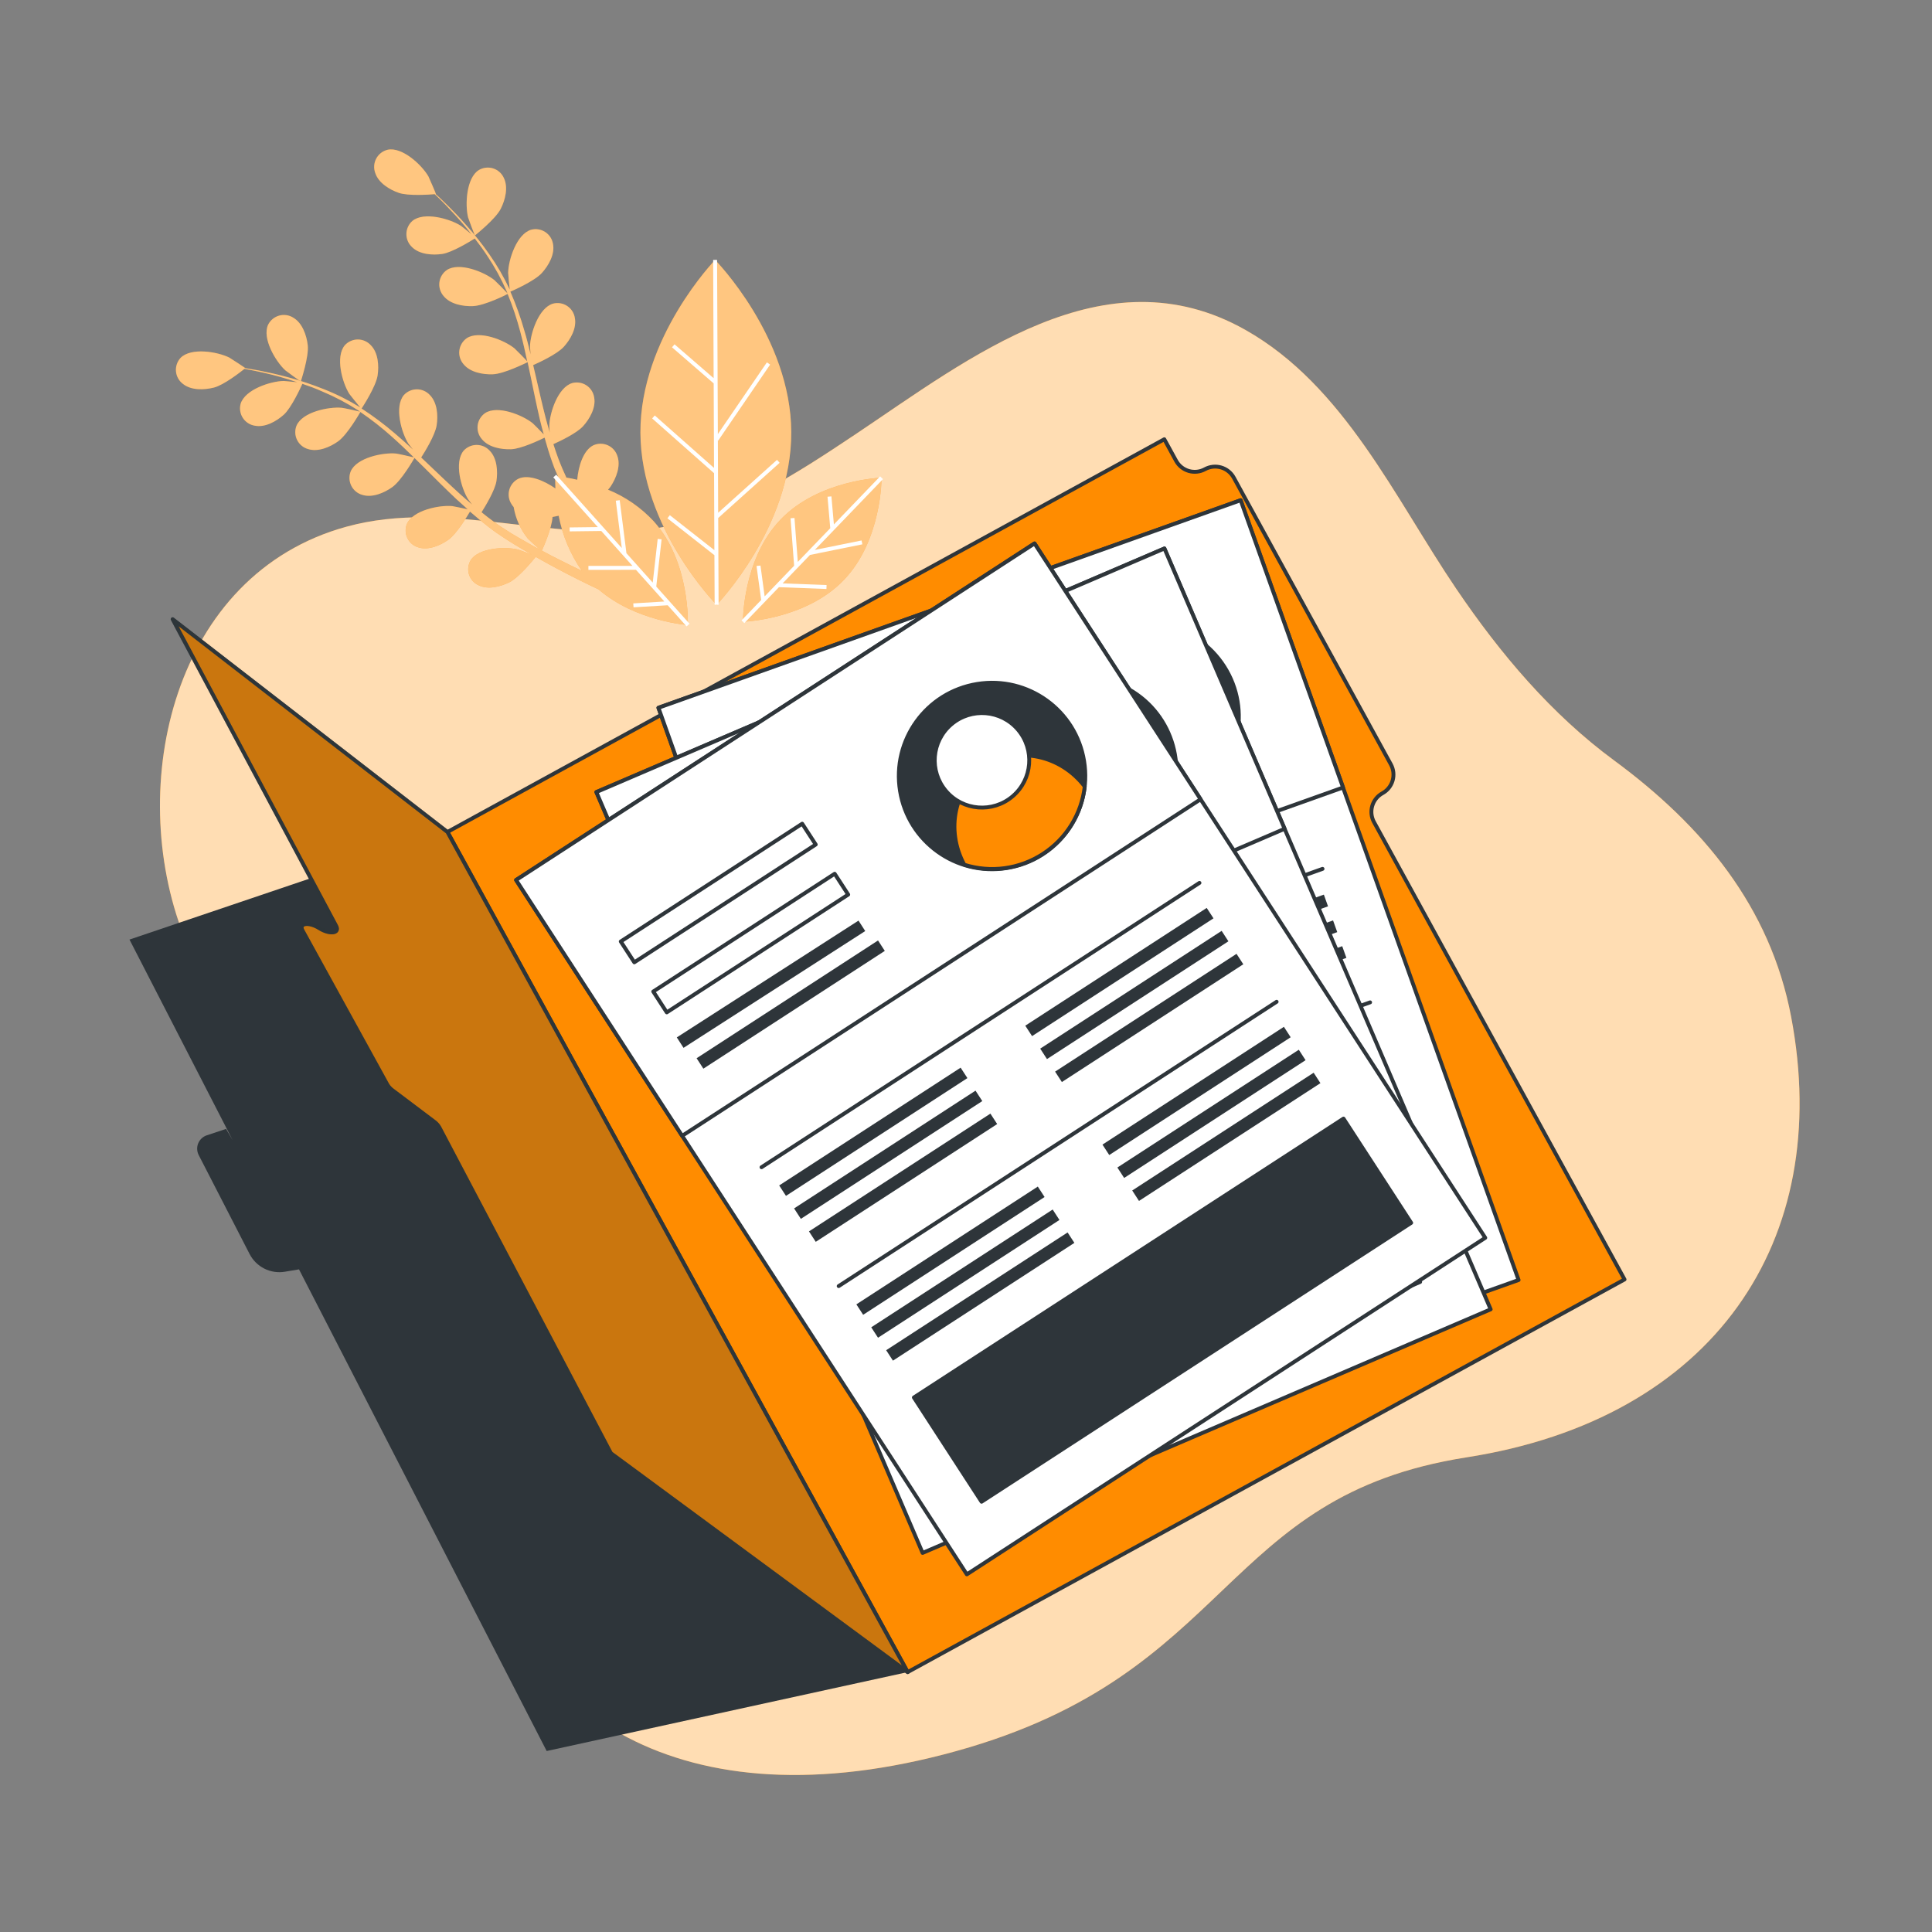 <svg width="500" height="500" viewBox="0 0 500 500" fill="none" xmlns="http://www.w3.org/2000/svg">
<rect x="0" y="0" width="500" height="500" fill="#808080" stroke="none"/>
<path d="M376.91 152.43C361.06 129.05 347.91 99.81 322.28 85.36C285.83 64.81 250.79 92.75 221.28 112.47C205.78 122.82 189.28 133.6 170.5 136.6C143.64 140.9 116.36 129.01 89.73 136.29C44.73 148.59 32.42 203.29 47.55 242.16C68.55 296.16 115.55 354.16 124.55 398.16C133.55 442.16 175.55 473.16 247.55 453.16C319.55 433.16 315.55 387.16 379.55 377.16C443.55 367.16 474.55 321.16 463.55 263.16C458.14 234.61 440.6 213.66 417.79 196.84C401.47 184.84 388.25 169.15 376.91 152.43Z" fill="#FF8C00"/>
<g opacity="0.7">
<path d="M376.91 152.43C361.06 129.05 347.91 99.81 322.28 85.36C285.83 64.81 250.79 92.75 221.28 112.47C205.78 122.82 189.28 133.6 170.5 136.6C143.64 140.9 116.36 129.01 89.73 136.29C44.73 148.59 32.42 203.29 47.55 242.16C68.55 296.16 115.55 354.16 124.55 398.16C133.55 442.16 175.55 473.16 247.55 453.16C319.55 433.16 315.55 387.16 379.55 377.16C443.55 367.16 474.55 321.16 463.55 263.16C458.14 234.61 440.6 213.66 417.79 196.84C401.47 184.84 388.25 169.15 376.91 152.43Z" fill="white"/>
</g>
<path d="M122.92 60.92C122.92 60.92 128.23 56.73 129.59 54.04C130.75 51.75 131.59 48.51 130.39 46.04C130.126 45.459 129.743 44.94 129.266 44.517C128.789 44.094 128.228 43.776 127.619 43.583C127.011 43.391 126.369 43.329 125.735 43.401C125.102 43.472 124.49 43.676 123.94 44C120.67 46 120.32 53 121.15 56.3C121.22 56.59 122.87 61 122.92 60.92Z" fill="#FF8C00"/>
<path d="M73.85 95.85C74.06 96.05 77.85 98.79 77.85 98.72C77.85 98.65 80 92.3 79.64 89.31C79.34 86.76 78.25 83.59 75.91 82.22C75.37 81.877 74.764 81.652 74.131 81.559C73.498 81.466 72.853 81.507 72.237 81.68C71.621 81.853 71.049 82.153 70.557 82.561C70.064 82.969 69.663 83.477 69.38 84.05C67.78 87.55 71.31 93.52 73.85 95.85Z" fill="#FF8C00"/>
<path d="M185.07 67.27C185.07 67.27 165.64 87.33 165.74 112C165.84 136.67 185.46 156.53 185.46 156.53C185.46 156.53 204.89 136.47 204.78 111.83C204.67 87.19 185.07 67.27 185.07 67.27Z" fill="#FF8C00"/>
<path d="M157.36 126.73C157.619 126.452 157.856 126.154 158.07 125.84C159.48 123.7 160.69 120.58 159.78 118.02C159.587 117.411 159.268 116.85 158.844 116.372C158.42 115.894 157.9 115.511 157.318 115.247C156.736 114.983 156.106 114.844 155.467 114.839C154.828 114.835 154.195 114.964 153.61 115.22C150.97 116.47 149.67 120.7 149.39 124.16C148.39 123.92 147.39 123.73 146.58 123.6C146.23 122.81 145.88 122.02 145.52 121.23C145.16 120.44 144.87 119.58 144.52 118.75C144.05 117.52 143.63 116.23 143.21 114.94C144.75 114.25 149.21 112.16 150.89 110.31C152.57 108.46 154.28 105.51 153.77 102.84C153.673 102.208 153.443 101.603 153.096 101.066C152.749 100.528 152.293 100.07 151.757 99.721C151.221 99.372 150.617 99.14 149.985 99.04C149.353 98.939 148.708 98.974 148.09 99.14C144.4 100.23 142.23 106.83 142.16 110.26C142.16 110.37 142.16 111.1 142.29 111.97C141.92 110.69 141.54 109.43 141.21 108.13C140.26 104.44 139.41 100.65 138.54 96.86C138.36 96.07 138.17 95.28 137.98 94.49C139.28 93.92 144.15 91.69 145.9 89.76C147.65 87.83 149.28 84.96 148.77 82.29C148.674 81.657 148.445 81.052 148.099 80.513C147.752 79.975 147.296 79.516 146.759 79.167C146.223 78.817 145.619 78.585 144.986 78.486C144.354 78.386 143.708 78.422 143.09 78.59C139.41 79.68 137.24 86.28 137.16 89.71C137.16 89.84 137.23 90.71 137.32 91.71C136.82 89.65 136.32 87.61 135.71 85.6C134.728 82.149 133.515 78.768 132.08 75.48C132.54 75.28 138.3 72.79 140.24 70.64C141.96 68.73 143.63 65.83 143.12 63.16C143.021 62.528 142.79 61.925 142.443 61.388C142.096 60.852 141.639 60.394 141.104 60.045C140.568 59.696 139.965 59.464 139.334 59.363C138.703 59.262 138.058 59.295 137.44 59.46C133.75 60.56 131.58 67.15 131.51 70.59C131.51 70.83 131.79 73.97 131.93 75.09V74.97C130.44 71.773 128.67 68.715 126.64 65.83C124.84 63.248 122.89 60.774 120.8 58.42C118.89 56.21 117 54.31 115.31 52.64C114.4 51.74 113.54 50.94 112.73 50.2H112.81C112.88 50.2 111.01 45.91 110.87 45.65C109.14 42.65 104.06 37.94 100.3 38.76C99.677 38.913 99.094 39.196 98.588 39.59C98.082 39.984 97.665 40.481 97.364 41.047C97.063 41.613 96.885 42.237 96.841 42.876C96.797 43.516 96.889 44.158 97.11 44.76C97.95 47.34 100.81 49.09 103.24 49.92C105.67 50.75 111.16 50.37 112.5 50.25C113.33 51.03 114.2 51.88 115.14 52.84C116.78 54.55 118.62 56.48 120.48 58.72C120.98 59.32 121.48 59.98 121.99 60.61C120.92 59.72 119.43 58.53 119.27 58.43C116.37 56.58 109.68 54.72 106.72 57.18C106.24 57.603 105.855 58.121 105.589 58.703C105.322 59.284 105.181 59.915 105.175 60.554C105.168 61.194 105.296 61.827 105.55 62.414C105.804 63.001 106.179 63.527 106.65 63.96C108.58 65.86 111.92 66.09 114.46 65.72C117 65.35 121.85 62.37 122.87 61.72C123.97 63.14 125.07 64.62 126.12 66.23C128.055 69.118 129.728 72.174 131.12 75.36C131.2 75.55 131.26 75.75 131.33 75.93C130.88 75.4 128.18 72.67 127.96 72.5C125.28 70.35 118.84 67.77 115.63 69.89C115.105 70.256 114.664 70.728 114.334 71.277C114.004 71.825 113.793 72.437 113.716 73.072C113.639 73.707 113.696 74.351 113.885 74.963C114.073 75.574 114.388 76.139 114.81 76.62C116.52 78.72 119.81 79.32 122.38 79.22C125.38 79.12 131.16 76.22 131.38 76.07C132.692 79.284 133.791 82.582 134.67 85.94C135.33 88.42 135.9 90.94 136.45 93.52C135.85 92.84 133.33 90.31 133.13 90.14C130.45 87.99 124.01 85.41 120.79 87.53C120.266 87.897 119.826 88.37 119.497 88.918C119.168 89.466 118.958 90.078 118.881 90.712C118.804 91.347 118.861 91.991 119.048 92.602C119.236 93.213 119.55 93.778 119.97 94.26C121.69 96.36 124.97 96.96 127.55 96.86C130.43 96.76 136.03 93.97 136.55 93.73C136.8 94.89 137.05 96.05 137.29 97.22C138.08 101.02 138.85 104.84 139.72 108.58C140.03 109.88 140.37 111.15 140.72 112.42C139.78 111.42 138.03 109.67 137.87 109.54C135.19 107.38 128.74 104.8 125.53 106.92C125.005 107.286 124.564 107.758 124.234 108.307C123.904 108.855 123.693 109.467 123.616 110.102C123.539 110.737 123.596 111.381 123.785 111.992C123.973 112.604 124.288 113.169 124.71 113.65C126.42 115.76 129.71 116.35 132.28 116.26C134.85 116.17 139.61 113.92 140.94 113.26C141.53 115.37 142.15 117.45 142.87 119.47C143.2 120.33 143.47 121.23 143.87 122.04L144.42 123.33L143.67 123.26C143.67 123.26 143.67 124.47 143.74 126.42C140.91 124.42 136.83 122.67 134.18 123.89C133.607 124.173 133.099 124.574 132.691 125.066C132.283 125.559 131.983 126.131 131.81 126.747C131.637 127.363 131.596 128.008 131.689 128.641C131.782 129.274 132.007 129.88 132.35 130.42C132.52 130.708 132.718 130.979 132.94 131.23C133.443 134.215 134.703 137.021 136.6 139.38C136.74 139.54 138.66 141.32 139.67 142.2C138.67 141.68 137.73 141.2 136.73 140.59C135.29 139.79 133.79 138.9 132.33 138.04L130 136.55C129.23 136.08 128.55 135.55 127.81 135.03C126.74 134.26 125.68 133.42 124.62 132.57C125.52 131.15 128.1 126.94 128.48 124.48C128.86 122.02 128.65 118.6 126.75 116.66C126.322 116.185 125.8 115.805 125.216 115.544C124.632 115.284 123.999 115.15 123.36 115.15C122.721 115.15 122.088 115.284 121.504 115.544C120.92 115.805 120.398 116.185 119.97 116.66C117.5 119.66 119.33 126.31 121.16 129.22C121.22 129.31 121.67 129.89 122.16 130.56C121.16 129.71 120.16 128.86 119.16 127.96C116.34 125.4 113.54 122.71 110.72 120.03L109 118.4C109.77 117.21 112.6 112.67 113 110.1C113.4 107.53 113.17 104.22 111.28 102.27C110.852 101.795 110.33 101.415 109.746 101.154C109.162 100.894 108.529 100.76 107.89 100.76C107.251 100.76 106.618 100.894 106.034 101.154C105.45 101.415 104.928 101.795 104.5 102.27C102.03 105.27 103.86 111.91 105.69 114.82C105.75 114.93 106.29 115.61 106.9 116.37C105.35 114.94 103.79 113.52 102.19 112.17C99.467 109.833 96.591 107.682 93.58 105.73C93.85 105.31 97.28 100.05 97.72 97.19C98.1 94.65 97.89 91.31 95.99 89.37C95.563 88.895 95.041 88.515 94.458 88.255C93.875 87.995 93.244 87.86 92.605 87.86C91.966 87.86 91.335 87.995 90.752 88.255C90.169 88.515 89.647 88.895 89.22 89.37C86.74 92.37 88.57 99.02 90.4 101.93C90.53 102.13 92.51 104.6 93.24 105.45L93.13 105.38C90.127 103.531 86.964 101.954 83.68 100.67C80.74 99.497 77.735 98.495 74.68 97.67C71.86 96.88 69.24 96.34 66.92 95.87C65.65 95.63 64.5 95.44 63.41 95.26H63.48C63.53 95.26 59.61 92.67 59.34 92.54C56.27 91.01 49.42 89.87 46.73 92.62C46.297 93.091 45.968 93.647 45.764 94.253C45.56 94.859 45.486 95.501 45.546 96.138C45.607 96.774 45.8 97.391 46.114 97.948C46.429 98.504 46.856 98.989 47.37 99.37C49.5 101.06 52.84 100.94 55.37 100.3C57.9 99.66 62.22 96.3 63.27 95.46C64.39 95.66 65.59 95.89 66.91 96.17C69.22 96.68 71.82 97.28 74.6 98.17C75.35 98.4 76.14 98.67 76.91 98.91C75.52 98.77 73.62 98.59 73.43 98.59C70 98.66 63.43 100.79 62.28 104.48C62.11 105.096 62.073 105.741 62.169 106.373C62.266 107.005 62.495 107.609 62.842 108.146C63.188 108.683 63.644 109.141 64.18 109.49C64.715 109.839 65.319 110.07 65.95 110.17C68.62 110.69 71.53 109.04 73.44 107.33C75.35 105.62 77.75 100.46 78.25 99.33C79.95 99.9 81.68 100.53 83.44 101.33C86.654 102.671 89.743 104.294 92.67 106.18C92.84 106.29 93 106.43 93.17 106.54C92.5 106.35 88.74 105.54 88.47 105.54C85.05 105.22 78.25 106.62 76.74 110.16C76.503 110.752 76.394 111.388 76.419 112.026C76.444 112.663 76.604 113.288 76.887 113.86C77.17 114.432 77.57 114.937 78.062 115.344C78.553 115.751 79.125 116.049 79.74 116.22C82.34 117.03 85.41 115.71 87.5 114.22C89.91 112.5 93.14 106.83 93.26 106.62C96.127 108.579 98.863 110.724 101.45 113.04C103.37 114.75 105.25 116.55 107.12 118.38C106.24 118.15 102.75 117.38 102.49 117.38C99.07 117.06 92.27 118.46 90.76 122C90.525 122.593 90.416 123.229 90.442 123.867C90.468 124.505 90.628 125.13 90.911 125.702C91.194 126.274 91.593 126.78 92.084 127.188C92.575 127.596 93.146 127.897 93.76 128.07C96.36 128.88 99.43 127.56 101.52 126.07C103.87 124.39 106.99 118.98 107.26 118.52L109.8 121.02C112.55 123.76 115.3 126.52 118.1 129.16C119.1 130.07 120.1 130.94 121.04 131.81C119.71 131.51 117.28 131 117.04 130.98C113.61 130.67 106.82 132.07 105.3 135.61C105.065 136.202 104.957 136.838 104.983 137.475C105.009 138.112 105.168 138.736 105.451 139.308C105.734 139.879 106.134 140.385 106.625 140.792C107.115 141.198 107.686 141.498 108.3 141.67C110.89 142.48 113.97 141.16 116.06 139.67C118.15 138.18 120.88 133.67 121.63 132.4C123.28 133.83 124.95 135.22 126.63 136.51C127.38 137.05 128.11 137.65 128.86 138.13L131.07 139.61C132.61 140.61 134.07 141.46 135.51 142.31C136.24 142.75 136.94 143.14 137.66 143.56C136.36 143.05 134.29 142.28 134.09 142.23C130.76 141.4 123.82 141.75 121.79 145.02C121.468 145.572 121.265 146.186 121.196 146.822C121.127 147.458 121.193 148.101 121.39 148.709C121.586 149.318 121.908 149.878 122.336 150.354C122.763 150.83 123.286 151.21 123.87 151.47C126.31 152.67 129.55 151.83 131.87 150.67C134.39 149.39 138.19 144.67 138.65 144.11C140.42 145.11 142.15 146.11 143.78 146.95C148.14 149.29 151.95 151.15 154.9 152.53C164.5 160.83 178.01 161.75 178.01 161.75C178.01 161.75 178.72 145.57 169.2 134.92C165.897 131.36 161.856 128.565 157.36 126.73ZM140.23 142.5C140.53 141.84 142.83 136.7 142.99 133.8C143.52 133.7 144.06 133.59 144.58 133.47C145.565 138.586 147.609 143.44 150.58 147.72C148.83 146.89 146.94 145.97 144.94 144.95C143.4 144.19 141.83 143.37 140.23 142.5Z" fill="#FF8C00"/>
<path d="M228.15 123.63C228.15 123.63 211.96 124.13 202.05 134.42C192.14 144.71 192.27 160.91 192.27 160.91C192.27 160.91 208.46 160.41 218.36 150.12C228.26 139.83 228.15 123.63 228.15 123.63Z" fill="#FF8C00"/>
<g opacity="0.5">
<path d="M122.92 60.92C122.92 60.92 128.23 56.73 129.59 54.04C130.75 51.75 131.59 48.51 130.39 46.04C130.126 45.459 129.743 44.94 129.266 44.517C128.789 44.094 128.228 43.776 127.619 43.583C127.011 43.391 126.369 43.329 125.735 43.401C125.102 43.472 124.49 43.676 123.94 44C120.67 46 120.32 53 121.15 56.3C121.22 56.59 122.87 61 122.92 60.92Z" fill="white"/>
<path d="M73.85 95.85C74.06 96.05 77.85 98.79 77.85 98.72C77.85 98.65 80 92.3 79.64 89.31C79.34 86.76 78.25 83.59 75.91 82.22C75.37 81.877 74.764 81.652 74.131 81.559C73.498 81.466 72.853 81.507 72.237 81.68C71.621 81.853 71.049 82.153 70.557 82.561C70.064 82.969 69.663 83.477 69.38 84.05C67.78 87.55 71.31 93.52 73.85 95.85Z" fill="white"/>
<path d="M185.07 67.27C185.07 67.27 165.64 87.33 165.74 112C165.84 136.67 185.46 156.53 185.46 156.53C185.46 156.53 204.89 136.47 204.78 111.83C204.67 87.19 185.07 67.27 185.07 67.27Z" fill="white"/>
<path d="M157.36 126.73C157.619 126.452 157.856 126.154 158.07 125.84C159.48 123.7 160.69 120.58 159.78 118.02C159.587 117.411 159.268 116.85 158.844 116.372C158.42 115.894 157.9 115.511 157.318 115.247C156.736 114.983 156.106 114.844 155.467 114.839C154.828 114.835 154.195 114.964 153.61 115.22C150.97 116.47 149.67 120.7 149.39 124.16C148.39 123.92 147.39 123.73 146.58 123.6C146.23 122.81 145.88 122.02 145.52 121.23C145.16 120.44 144.87 119.58 144.52 118.75C144.05 117.52 143.63 116.23 143.21 114.94C144.75 114.25 149.21 112.16 150.89 110.31C152.57 108.46 154.28 105.51 153.77 102.84C153.673 102.208 153.443 101.603 153.096 101.066C152.749 100.528 152.293 100.07 151.757 99.721C151.221 99.372 150.617 99.14 149.985 99.04C149.353 98.939 148.708 98.974 148.09 99.14C144.4 100.23 142.23 106.83 142.16 110.26C142.16 110.37 142.16 111.1 142.29 111.97C141.92 110.69 141.54 109.43 141.21 108.13C140.26 104.44 139.41 100.65 138.54 96.86C138.36 96.07 138.17 95.28 137.98 94.49C139.28 93.92 144.15 91.69 145.9 89.76C147.65 87.83 149.28 84.96 148.77 82.29C148.674 81.657 148.445 81.052 148.099 80.513C147.752 79.975 147.296 79.516 146.759 79.167C146.223 78.817 145.619 78.585 144.986 78.486C144.354 78.386 143.708 78.422 143.09 78.59C139.41 79.68 137.24 86.28 137.16 89.71C137.16 89.84 137.23 90.71 137.32 91.71C136.82 89.65 136.32 87.61 135.71 85.6C134.728 82.149 133.515 78.768 132.08 75.48C132.54 75.28 138.3 72.79 140.24 70.64C141.96 68.73 143.63 65.83 143.12 63.16C143.021 62.528 142.79 61.925 142.443 61.388C142.096 60.852 141.639 60.394 141.104 60.045C140.568 59.696 139.965 59.464 139.334 59.363C138.703 59.262 138.058 59.295 137.44 59.46C133.75 60.56 131.58 67.15 131.51 70.59C131.51 70.83 131.79 73.97 131.93 75.09V74.97C130.44 71.773 128.67 68.715 126.64 65.83C124.84 63.248 122.89 60.774 120.8 58.42C118.89 56.21 117 54.31 115.31 52.64C114.4 51.74 113.54 50.94 112.73 50.2H112.81C112.88 50.2 111.01 45.91 110.87 45.65C109.14 42.65 104.06 37.94 100.3 38.76C99.677 38.913 99.094 39.196 98.588 39.59C98.082 39.984 97.665 40.481 97.364 41.047C97.063 41.613 96.885 42.237 96.841 42.876C96.797 43.516 96.889 44.158 97.11 44.76C97.95 47.34 100.81 49.09 103.24 49.92C105.67 50.75 111.16 50.37 112.5 50.25C113.33 51.03 114.2 51.88 115.14 52.84C116.78 54.55 118.62 56.48 120.48 58.72C120.98 59.32 121.48 59.98 121.99 60.61C120.92 59.72 119.43 58.53 119.27 58.43C116.37 56.58 109.68 54.72 106.72 57.18C106.24 57.603 105.855 58.121 105.589 58.703C105.322 59.284 105.181 59.915 105.175 60.554C105.168 61.194 105.296 61.827 105.55 62.414C105.804 63.001 106.179 63.527 106.65 63.96C108.58 65.86 111.92 66.09 114.46 65.72C117 65.35 121.85 62.37 122.87 61.72C123.97 63.14 125.07 64.62 126.12 66.23C128.055 69.118 129.728 72.174 131.12 75.36C131.2 75.55 131.26 75.75 131.33 75.93C130.88 75.4 128.18 72.67 127.96 72.5C125.28 70.35 118.84 67.77 115.63 69.89C115.105 70.256 114.664 70.728 114.334 71.277C114.004 71.825 113.793 72.437 113.716 73.072C113.639 73.707 113.696 74.351 113.885 74.963C114.073 75.574 114.388 76.139 114.81 76.62C116.52 78.72 119.81 79.32 122.38 79.22C125.38 79.12 131.16 76.22 131.38 76.07C132.692 79.284 133.791 82.582 134.67 85.94C135.33 88.42 135.9 90.94 136.45 93.52C135.85 92.84 133.33 90.31 133.13 90.14C130.45 87.99 124.01 85.41 120.79 87.53C120.266 87.897 119.826 88.37 119.497 88.918C119.168 89.466 118.958 90.078 118.881 90.712C118.804 91.347 118.861 91.991 119.048 92.602C119.236 93.213 119.55 93.778 119.97 94.26C121.69 96.36 124.97 96.96 127.55 96.86C130.43 96.76 136.03 93.97 136.55 93.73C136.8 94.89 137.05 96.05 137.29 97.22C138.08 101.02 138.85 104.84 139.72 108.58C140.03 109.88 140.37 111.15 140.72 112.42C139.78 111.42 138.03 109.67 137.87 109.54C135.19 107.38 128.74 104.8 125.53 106.92C125.005 107.286 124.564 107.758 124.234 108.307C123.904 108.855 123.693 109.467 123.616 110.102C123.539 110.737 123.596 111.381 123.785 111.992C123.973 112.604 124.288 113.169 124.71 113.65C126.42 115.76 129.71 116.35 132.28 116.26C134.85 116.17 139.61 113.92 140.94 113.26C141.53 115.37 142.15 117.45 142.87 119.47C143.2 120.33 143.47 121.23 143.87 122.04L144.42 123.33L143.67 123.26C143.67 123.26 143.67 124.47 143.74 126.42C140.91 124.42 136.83 122.67 134.18 123.89C133.607 124.173 133.099 124.574 132.691 125.066C132.283 125.559 131.983 126.131 131.81 126.747C131.637 127.363 131.596 128.008 131.689 128.641C131.782 129.274 132.007 129.88 132.35 130.42C132.52 130.708 132.718 130.979 132.94 131.23C133.443 134.215 134.703 137.021 136.6 139.38C136.74 139.54 138.66 141.32 139.67 142.2C138.67 141.68 137.73 141.2 136.73 140.59C135.29 139.79 133.79 138.9 132.33 138.04L130 136.55C129.23 136.08 128.55 135.55 127.81 135.03C126.74 134.26 125.68 133.42 124.62 132.57C125.52 131.15 128.1 126.94 128.48 124.48C128.86 122.02 128.65 118.6 126.75 116.66C126.322 116.185 125.8 115.805 125.216 115.544C124.632 115.284 123.999 115.15 123.36 115.15C122.721 115.15 122.088 115.284 121.504 115.544C120.92 115.805 120.398 116.185 119.97 116.66C117.5 119.66 119.33 126.31 121.16 129.22C121.22 129.31 121.67 129.89 122.16 130.56C121.16 129.71 120.16 128.86 119.16 127.96C116.34 125.4 113.54 122.71 110.72 120.03L109 118.4C109.77 117.21 112.6 112.67 113 110.1C113.4 107.53 113.17 104.22 111.28 102.27C110.852 101.795 110.33 101.415 109.746 101.154C109.162 100.894 108.529 100.76 107.89 100.76C107.251 100.76 106.618 100.894 106.034 101.154C105.45 101.415 104.928 101.795 104.5 102.27C102.03 105.27 103.86 111.91 105.69 114.82C105.75 114.93 106.29 115.61 106.9 116.37C105.35 114.94 103.79 113.52 102.19 112.17C99.467 109.833 96.591 107.682 93.58 105.73C93.85 105.31 97.28 100.05 97.72 97.19C98.1 94.65 97.89 91.31 95.99 89.37C95.563 88.895 95.041 88.515 94.458 88.255C93.875 87.995 93.244 87.86 92.605 87.86C91.966 87.86 91.335 87.995 90.752 88.255C90.169 88.515 89.647 88.895 89.22 89.37C86.74 92.37 88.57 99.02 90.4 101.93C90.53 102.13 92.51 104.6 93.24 105.45L93.13 105.38C90.127 103.531 86.964 101.954 83.68 100.67C80.74 99.497 77.735 98.495 74.68 97.67C71.86 96.88 69.24 96.34 66.92 95.87C65.65 95.63 64.5 95.44 63.41 95.26H63.48C63.53 95.26 59.61 92.67 59.34 92.54C56.27 91.01 49.42 89.87 46.73 92.62C46.297 93.091 45.968 93.647 45.764 94.253C45.56 94.859 45.486 95.501 45.546 96.138C45.607 96.774 45.8 97.391 46.114 97.948C46.429 98.504 46.856 98.989 47.37 99.37C49.5 101.06 52.84 100.94 55.37 100.3C57.9 99.66 62.22 96.3 63.27 95.46C64.39 95.66 65.59 95.89 66.91 96.17C69.22 96.68 71.82 97.28 74.6 98.17C75.35 98.4 76.14 98.67 76.91 98.91C75.52 98.77 73.62 98.59 73.43 98.59C70 98.66 63.43 100.79 62.28 104.48C62.11 105.096 62.073 105.741 62.169 106.373C62.266 107.005 62.495 107.609 62.842 108.146C63.188 108.683 63.644 109.141 64.18 109.49C64.715 109.839 65.319 110.07 65.95 110.17C68.62 110.69 71.53 109.04 73.44 107.33C75.35 105.62 77.75 100.46 78.25 99.33C79.95 99.9 81.68 100.53 83.44 101.33C86.654 102.671 89.743 104.294 92.67 106.18C92.84 106.29 93 106.43 93.17 106.54C92.5 106.35 88.74 105.54 88.47 105.54C85.05 105.22 78.25 106.62 76.74 110.16C76.503 110.752 76.394 111.388 76.419 112.026C76.444 112.663 76.604 113.288 76.887 113.86C77.17 114.432 77.57 114.937 78.062 115.344C78.553 115.751 79.125 116.049 79.74 116.22C82.34 117.03 85.41 115.71 87.5 114.22C89.91 112.5 93.14 106.83 93.26 106.62C96.127 108.579 98.863 110.724 101.45 113.04C103.37 114.75 105.25 116.55 107.12 118.38C106.24 118.15 102.75 117.38 102.49 117.38C99.07 117.06 92.27 118.46 90.76 122C90.525 122.593 90.416 123.229 90.442 123.867C90.468 124.505 90.628 125.13 90.911 125.702C91.194 126.274 91.593 126.78 92.084 127.188C92.575 127.596 93.146 127.897 93.76 128.07C96.36 128.88 99.43 127.56 101.52 126.07C103.87 124.39 106.99 118.98 107.26 118.52L109.8 121.02C112.55 123.76 115.3 126.52 118.1 129.16C119.1 130.07 120.1 130.94 121.04 131.81C119.71 131.51 117.28 131 117.04 130.98C113.61 130.67 106.82 132.07 105.3 135.61C105.065 136.202 104.957 136.838 104.983 137.475C105.009 138.112 105.168 138.736 105.451 139.308C105.734 139.879 106.134 140.385 106.625 140.792C107.115 141.198 107.686 141.498 108.3 141.67C110.89 142.48 113.97 141.16 116.06 139.67C118.15 138.18 120.88 133.67 121.63 132.4C123.28 133.83 124.95 135.22 126.63 136.51C127.38 137.05 128.11 137.65 128.86 138.13L131.07 139.61C132.61 140.61 134.07 141.46 135.51 142.31C136.24 142.75 136.94 143.14 137.66 143.56C136.36 143.05 134.29 142.28 134.09 142.23C130.76 141.4 123.82 141.75 121.79 145.02C121.468 145.572 121.265 146.186 121.196 146.822C121.127 147.458 121.193 148.101 121.39 148.709C121.586 149.318 121.908 149.878 122.336 150.354C122.763 150.83 123.286 151.21 123.87 151.47C126.31 152.67 129.55 151.83 131.87 150.67C134.39 149.39 138.19 144.67 138.65 144.11C140.42 145.11 142.15 146.11 143.78 146.95C148.14 149.29 151.95 151.15 154.9 152.53C164.5 160.83 178.01 161.75 178.01 161.75C178.01 161.75 178.72 145.57 169.2 134.92C165.897 131.36 161.856 128.565 157.36 126.73ZM140.23 142.5C140.53 141.84 142.83 136.7 142.99 133.8C143.52 133.7 144.06 133.59 144.58 133.47C145.565 138.586 147.609 143.44 150.58 147.72C148.83 146.89 146.94 145.97 144.94 144.95C143.4 144.19 141.83 143.37 140.23 142.5Z" fill="white"/>
<path d="M228.15 123.63C228.15 123.63 211.96 124.13 202.05 134.42C192.14 144.71 192.27 160.91 192.27 160.91C192.27 160.91 208.46 160.41 218.36 150.12C228.26 139.83 228.15 123.63 228.15 123.63Z" fill="white"/>
</g>
<path d="M185.87 134.06L201.77 119.77L201.09 119.01L185.86 132.7L185.78 113.96L185.87 114.02L199.31 94.36L198.47 93.78L185.78 112.34L185.58 67.27H184.56L184.69 97.87L174.57 89.11L173.91 89.88L184.7 99.22L184.79 121.1L169.45 107.52L168.78 108.29L184.8 122.46L184.88 142.38L173.35 133.33L172.73 134.14L184.89 143.68L184.95 156.5H185.97L185.87 134.06Z" fill="white"/>
<path d="M171.22 139.58L170.21 139.46L168.93 150.78L162.1 143.15H162.12L160.38 129.45L159.37 129.58L160.92 141.83L143.95 122.86L143.19 123.54L154.71 136.41L147.42 136.5L147.43 137.52L155.61 137.42L163.68 146.45L152.28 146.46V147.48L164.59 147.47L171.93 155.67L163.89 156.16L163.96 157.17L172.8 156.64L177.69 162.11L178.45 161.43L169.84 151.8L171.22 139.58Z" fill="white"/>
<path d="M209.64 143.61L223.18 140.87L222.97 139.87L210.87 142.32L228.51 123.99L227.78 123.28L215.81 135.72L215.17 128.46L214.16 128.55L214.87 136.7L206.47 145.42L205.61 134.05L204.59 134.13L205.52 146.41L197.89 154.34L196.81 146.36L195.79 146.49L196.99 155.28L191.9 160.56L192.63 161.26L201.59 151.96L213.88 152.43L213.92 151.41L202.54 150.98L209.64 143.6V143.61Z" fill="white"/>
<path d="M234.9 432.74L115.8 215.31L33.51 243.16L60.2 295.06L58.51 292.16L53.51 293.82C53.012 293.987 52.556 294.259 52.174 294.618C51.791 294.978 51.49 295.416 51.293 295.902C51.095 296.388 51.005 296.912 51.029 297.436C51.053 297.96 51.189 298.473 51.43 298.94L64.59 324.53C65.429 326.166 66.767 327.493 68.41 328.318C70.053 329.144 71.917 329.424 73.73 329.12L77.38 328.51L141.48 453.16L234.9 432.74Z" fill="#2E353A"/>
<path d="M311.84 121.43C310.56 122.13 309.055 122.293 307.654 121.884C306.254 121.476 305.073 120.528 304.37 119.25L301.32 113.68L115.8 215.31L234.9 432.74L420.43 331.12L355.59 212.75C354.891 211.472 354.728 209.968 355.137 208.569C355.545 207.171 356.493 205.991 357.77 205.29C358.404 204.943 358.963 204.474 359.416 203.911C359.868 203.348 360.206 202.701 360.408 202.007C360.611 201.313 360.674 200.586 360.596 199.868C360.517 199.15 360.298 198.454 359.95 197.82L319.3 123.61C318.599 122.333 317.42 121.386 316.021 120.977C314.622 120.568 313.119 120.731 311.84 121.43Z" fill="#FF8C00" stroke="#2E353A" stroke-linecap="round" stroke-linejoin="round"/>
<path d="M321.069 129.453L170.396 183.164L242.337 384.975L393.01 331.263L321.069 129.453Z" fill="white" stroke="#2E353A" stroke-linecap="round" stroke-linejoin="round"/>
<path d="M321.077 129.46L170.404 183.171L196.907 257.519L347.58 203.807L321.077 129.46Z" fill="white" stroke="#2E353A" stroke-linecap="round" stroke-linejoin="round"/>
<path d="M309.415 205.841C320.666 198.699 323.996 183.788 316.853 172.537C309.71 161.286 294.8 157.956 283.549 165.099C272.298 172.241 268.968 187.152 276.11 198.403C283.253 209.654 298.164 212.984 309.415 205.841Z" fill="#2E353A" stroke="#2E353A" stroke-linecap="round" stroke-linejoin="round"/>
<path d="M304.58 208.23C307.925 207.041 310.966 205.128 313.485 202.626C316.004 200.124 317.938 197.097 319.15 193.76C314.96 184.38 304.72 179.49 295.5 182.76C286.28 186.03 281.45 196.32 284.14 206.23C287.189 208.049 290.603 209.172 294.136 209.517C297.67 209.863 301.236 209.424 304.58 208.23Z" fill="white" stroke="#2E353A" stroke-linecap="round" stroke-linejoin="round"/>
<path d="M302.964 190.154C308.026 185.682 308.504 177.953 304.032 172.891C299.56 167.83 291.831 167.351 286.769 171.823C281.707 176.296 281.229 184.024 285.701 189.086C290.173 194.148 297.902 194.626 302.964 190.154Z" fill="white" stroke="#2E353A" stroke-linecap="round" stroke-linejoin="round"/>
<path d="M245.816 186.114L193.086 204.911L195.246 210.967L247.975 192.17L245.816 186.114Z" fill="white" stroke="#2E353A" stroke-linecap="round" stroke-linejoin="round"/>
<path d="M251.011 200.666L198.281 219.463L200.44 225.52L253.17 206.723L251.011 200.666Z" fill="white" stroke="#2E353A" stroke-linecap="round" stroke-linejoin="round"/>
<path d="M255.321 212.778L202.591 231.575L203.672 234.608L256.402 215.811L255.321 212.778Z" fill="#2E353A"/>
<path d="M257.915 220.056L205.185 238.853L206.267 241.886L258.996 223.089L257.915 220.056Z" fill="#2E353A"/>
<path d="M271.094 257.027L218.364 275.824L219.446 278.857L272.175 260.06L271.094 257.027Z" fill="#2E353A"/>
<path d="M273.466 263.701L220.736 282.498L221.817 285.531L274.547 266.734L273.466 263.701Z" fill="#2E353A"/>
<path d="M275.847 270.364L223.117 289.161L224.199 292.194L276.928 273.397L275.847 270.364Z" fill="#2E353A"/>
<path d="M342.612 231.528L289.882 250.325L290.964 253.358L343.693 234.561L342.612 231.528Z" fill="#2E353A"/>
<path d="M344.994 238.202L292.264 256.999L293.345 260.032L346.075 241.235L344.994 238.202Z" fill="#2E353A"/>
<path d="M347.366 244.869L294.636 263.666L295.717 266.699L348.447 247.902L347.366 244.869Z" fill="#2E353A"/>
<path d="M214.98 270.22L342.27 224.86" stroke="#2E353A" stroke-linecap="round" stroke-linejoin="round"/>
<path d="M283.41 291.574L230.68 310.371L231.762 313.404L284.491 294.607L283.41 291.574Z" fill="#2E353A"/>
<path d="M285.782 298.251L233.052 317.048L234.134 320.081L286.863 301.284L285.782 298.251Z" fill="#2E353A"/>
<path d="M288.164 304.914L235.434 323.711L236.515 326.744L289.245 307.947L288.164 304.914Z" fill="#2E353A"/>
<path d="M354.929 266.079L302.199 284.876L303.28 287.909L356.01 269.112L354.929 266.079Z" fill="#2E353A"/>
<path d="M357.31 272.752L304.58 291.549L305.662 294.582L358.391 275.785L357.31 272.752Z" fill="#2E353A"/>
<path d="M359.682 279.419L306.952 298.216L308.034 301.249L360.763 282.452L359.682 279.419Z" fill="#2E353A"/>
<path d="M227.29 304.77L354.58 259.41" stroke="#2E353A" stroke-linecap="round" stroke-linejoin="round"/>
<path d="M364.434 292.742L239.57 337.253L250.372 367.556L375.236 323.045L364.434 292.742Z" fill="#2E353A" stroke="#2E353A" stroke-linecap="round" stroke-linejoin="round"/>
<path d="M301.347 141.943L154.333 204.984L238.769 401.894L385.783 338.853L301.347 141.943Z" fill="white" stroke="#2E353A" stroke-linecap="round" stroke-linejoin="round"/>
<path d="M301.354 141.946L154.34 204.987L185.447 277.529L332.461 214.488L301.354 141.946Z" fill="white" stroke="#2E353A" stroke-linecap="round" stroke-linejoin="round"/>
<path d="M300.711 212.293C307.824 201.023 304.455 186.121 293.185 179.008C281.916 171.895 267.013 175.264 259.9 186.533C252.787 197.803 256.156 212.705 267.426 219.818C278.695 226.931 293.597 223.562 300.711 212.293Z" fill="#2E353A" stroke="#2E353A" stroke-linecap="round" stroke-linejoin="round"/>
<path d="M289.82 221.6C293.084 220.203 295.998 218.101 298.354 215.446C300.711 212.79 302.451 209.647 303.45 206.24C298.69 197.15 288.16 192.9 279.17 196.76C270.18 200.62 266 211.17 269.3 220.89C272.457 222.512 275.933 223.417 279.481 223.54C283.028 223.662 286.558 223 289.82 221.6Z" fill="white" stroke="#2E353A" stroke-linecap="round" stroke-linejoin="round"/>
<path d="M286.756 203.939C291.695 199.331 291.964 191.592 287.357 186.653C282.75 181.714 275.011 181.445 270.072 186.053C265.133 190.66 264.864 198.399 269.471 203.338C274.078 208.277 281.817 208.546 286.756 203.939Z" fill="white" stroke="#2E353A" stroke-linecap="round" stroke-linejoin="round"/>
<path d="M229.785 203.213L178.336 225.274L180.87 231.184L232.319 209.122L229.785 203.213Z" fill="white" stroke="#2E353A" stroke-linecap="round" stroke-linejoin="round"/>
<path d="M235.875 217.404L184.425 239.466L186.959 245.375L238.409 223.314L235.875 217.404Z" fill="white" stroke="#2E353A" stroke-linecap="round" stroke-linejoin="round"/>
<path d="M240.949 229.226L189.5 251.288L190.769 254.247L242.218 232.186L240.949 229.226Z" fill="#2E353A"/>
<path d="M243.991 236.323L192.542 258.385L193.811 261.345L245.26 239.283L243.991 236.323Z" fill="#2E353A"/>
<path d="M259.464 272.397L208.015 294.459L209.284 297.418L260.733 275.357L259.464 272.397Z" fill="#2E353A"/>
<path d="M262.254 278.901L210.805 300.963L212.074 303.922L263.523 281.86L262.254 278.901Z" fill="#2E353A"/>
<path d="M265.035 285.419L213.585 307.48L214.854 310.44L266.304 288.378L265.035 285.419Z" fill="#2E353A"/>
<path d="M329.239 242.487L277.79 264.549L279.059 267.509L330.508 245.447L329.239 242.487Z" fill="#2E353A"/>
<path d="M332.025 248.982L280.576 271.044L281.845 274.003L333.294 251.941L332.025 248.982Z" fill="#2E353A"/>
<path d="M334.825 255.496L283.375 277.558L284.644 280.517L336.094 258.455L334.825 255.496Z" fill="#2E353A"/>
<path d="M204.28 289.08L328.48 235.83" stroke="#2E353A" stroke-linecap="round" stroke-linejoin="round"/>
<path d="M273.914 306.113L222.464 328.175L223.733 331.135L275.183 309.073L273.914 306.113Z" fill="#2E353A"/>
<path d="M276.71 312.608L225.26 334.67L226.529 337.629L277.979 315.567L276.71 312.608Z" fill="#2E353A"/>
<path d="M279.5 319.121L228.05 341.183L229.319 344.143L280.769 322.081L279.5 319.121Z" fill="#2E353A"/>
<path d="M343.704 276.191L292.255 298.252L293.524 301.212L344.973 279.15L343.704 276.191Z" fill="#2E353A"/>
<path d="M346.49 282.685L295.04 304.747L296.309 307.706L347.759 285.645L346.49 282.685Z" fill="#2E353A"/>
<path d="M349.27 289.203L297.821 311.265L299.09 314.224L350.539 292.162L349.27 289.203Z" fill="#2E353A"/>
<path d="M218.73 322.79L342.93 269.54" stroke="#2E353A" stroke-linecap="round" stroke-linejoin="round"/>
<path d="M354.855 302.203L233.024 354.445L245.702 384.011L367.533 331.769L354.855 302.203Z" fill="#2E353A" stroke="#2E353A" stroke-linecap="round" stroke-linejoin="round"/>
<path d="M267.728 140.641L133.559 227.738L250.217 407.443L384.386 320.346L267.728 140.641Z" fill="white" stroke="#2E353A" stroke-linecap="round" stroke-linejoin="round"/>
<path d="M267.734 140.649L133.565 227.746L176.542 293.95L310.711 206.853L267.734 140.649Z" fill="white" stroke="#2E353A" stroke-linecap="round" stroke-linejoin="round"/>
<path d="M260.614 224.644C273.768 222.507 282.699 210.11 280.561 196.956C278.424 183.802 266.027 174.871 252.873 177.009C239.719 179.147 230.788 191.543 232.926 204.697C235.064 217.851 247.46 226.782 260.614 224.644Z" fill="#2E353A" stroke="#2E353A" stroke-linecap="round" stroke-linejoin="round"/>
<path d="M269.9 221C272.88 219.069 275.395 216.504 277.268 213.487C279.14 210.47 280.322 207.077 280.73 203.55C274.49 195.39 263.39 193.01 255.19 198.33C246.99 203.65 244.65 214.77 249.56 223.79C252.946 224.854 256.526 225.156 260.043 224.674C263.559 224.191 266.925 222.937 269.9 221Z" fill="#FF8C00" stroke="#2E353A" stroke-linecap="round" stroke-linejoin="round"/>
<path d="M262.068 206.081C267.21 201.701 267.827 193.982 263.447 188.84C259.066 183.699 251.347 183.082 246.206 187.462C241.064 191.843 240.447 199.562 244.828 204.703C249.208 209.844 256.927 210.461 262.068 206.081Z" fill="white" stroke="#2E353A" stroke-linecap="round" stroke-linejoin="round"/>
<path d="M207.609 213.174L160.655 243.654L164.156 249.048L211.11 218.567L207.609 213.174Z" fill="white" stroke="#2E353A" stroke-linecap="round" stroke-linejoin="round"/>
<path d="M216.014 226.126L169.06 256.607L172.561 262L219.515 231.519L216.014 226.126Z" fill="white" stroke="#2E353A" stroke-linecap="round" stroke-linejoin="round"/>
<path d="M222.181 238.249L175.158 268.478L176.897 271.183L223.92 240.954L222.181 238.249Z" fill="#2E353A"/>
<path d="M227.232 243.39L180.278 273.871L182.031 276.571L228.985 246.091L227.232 243.39Z" fill="#2E353A"/>
<path d="M248.609 276.311L201.655 306.792L203.408 309.492L250.363 279.012L248.609 276.311Z" fill="#2E353A"/>
<path d="M252.463 282.257L205.509 312.737L207.262 315.438L254.216 284.957L252.463 282.257Z" fill="#2E353A"/>
<path d="M256.316 288.203L209.362 318.684L211.115 321.384L258.07 290.904L256.316 288.203Z" fill="#2E353A"/>
<path d="M312.297 234.965L265.343 265.445L267.096 268.146L314.05 237.665L312.297 234.965Z" fill="#2E353A"/>
<path d="M316.159 240.905L269.205 271.386L270.958 274.087L317.912 243.606L316.159 240.905Z" fill="#2E353A"/>
<path d="M320.012 246.851L273.058 277.332L274.812 280.033L321.766 249.552L320.012 246.851Z" fill="#2E353A"/>
<path d="M197.08 302.08L310.42 228.49" stroke="#2E353A" stroke-linecap="round" stroke-linejoin="round"/>
<path d="M268.583 307.086L221.629 337.567L223.383 340.268L270.337 309.787L268.583 307.086Z" fill="#2E353A"/>
<path d="M272.432 313.024L225.477 343.504L227.231 346.205L274.185 315.725L272.432 313.024Z" fill="#2E353A"/>
<path d="M276.293 318.954L229.339 349.435L231.093 352.136L278.047 321.655L276.293 318.954Z" fill="#2E353A"/>
<path d="M332.271 265.74L285.317 296.221L287.07 298.922L334.025 268.441L332.271 265.74Z" fill="#2E353A"/>
<path d="M336.128 271.672L289.174 302.153L290.927 304.854L337.881 274.373L336.128 271.672Z" fill="#2E353A"/>
<path d="M339.971 277.618L293.017 308.099L294.77 310.799L341.725 280.319L339.971 277.618Z" fill="#2E353A"/>
<path d="M217.05 332.84L330.39 259.26" stroke="#2E353A" stroke-linecap="round" stroke-linejoin="round"/>
<path d="M347.697 289.489L236.51 361.667L254.026 388.65L365.213 316.472L347.697 289.489Z" fill="#2E353A" stroke="#2E353A" stroke-linecap="round" stroke-linejoin="round"/>
<path d="M115.8 215.31L44.68 160.25L87 239.64C88 241.56 85.35 241.92 82.65 240.22C79.92 238.51 77.23 238.89 78.3 240.83L100.25 280.73C100.599 281.299 101.058 281.792 101.6 282.18L112.32 290.26C112.878 290.653 113.345 291.161 113.69 291.75L158.1 376.1L234.91 432.74L115.8 215.31Z" fill="#FF8C00" stroke="#2E353A" stroke-linecap="round" stroke-linejoin="round"/>
<path opacity="0.25" d="M115.8 215.31L44.68 160.25L87 239.64C88 241.56 85.35 241.92 82.65 240.22C79.92 238.51 77.23 238.89 78.3 240.83L100.25 280.73C100.599 281.299 101.058 281.792 101.6 282.18L112.32 290.26C112.878 290.653 113.345 291.161 113.69 291.75L158.1 376.1L234.91 432.74L115.8 215.31Z" fill="#2E353A" stroke="#2E353A" stroke-linecap="round" stroke-linejoin="round"/>
</svg>
